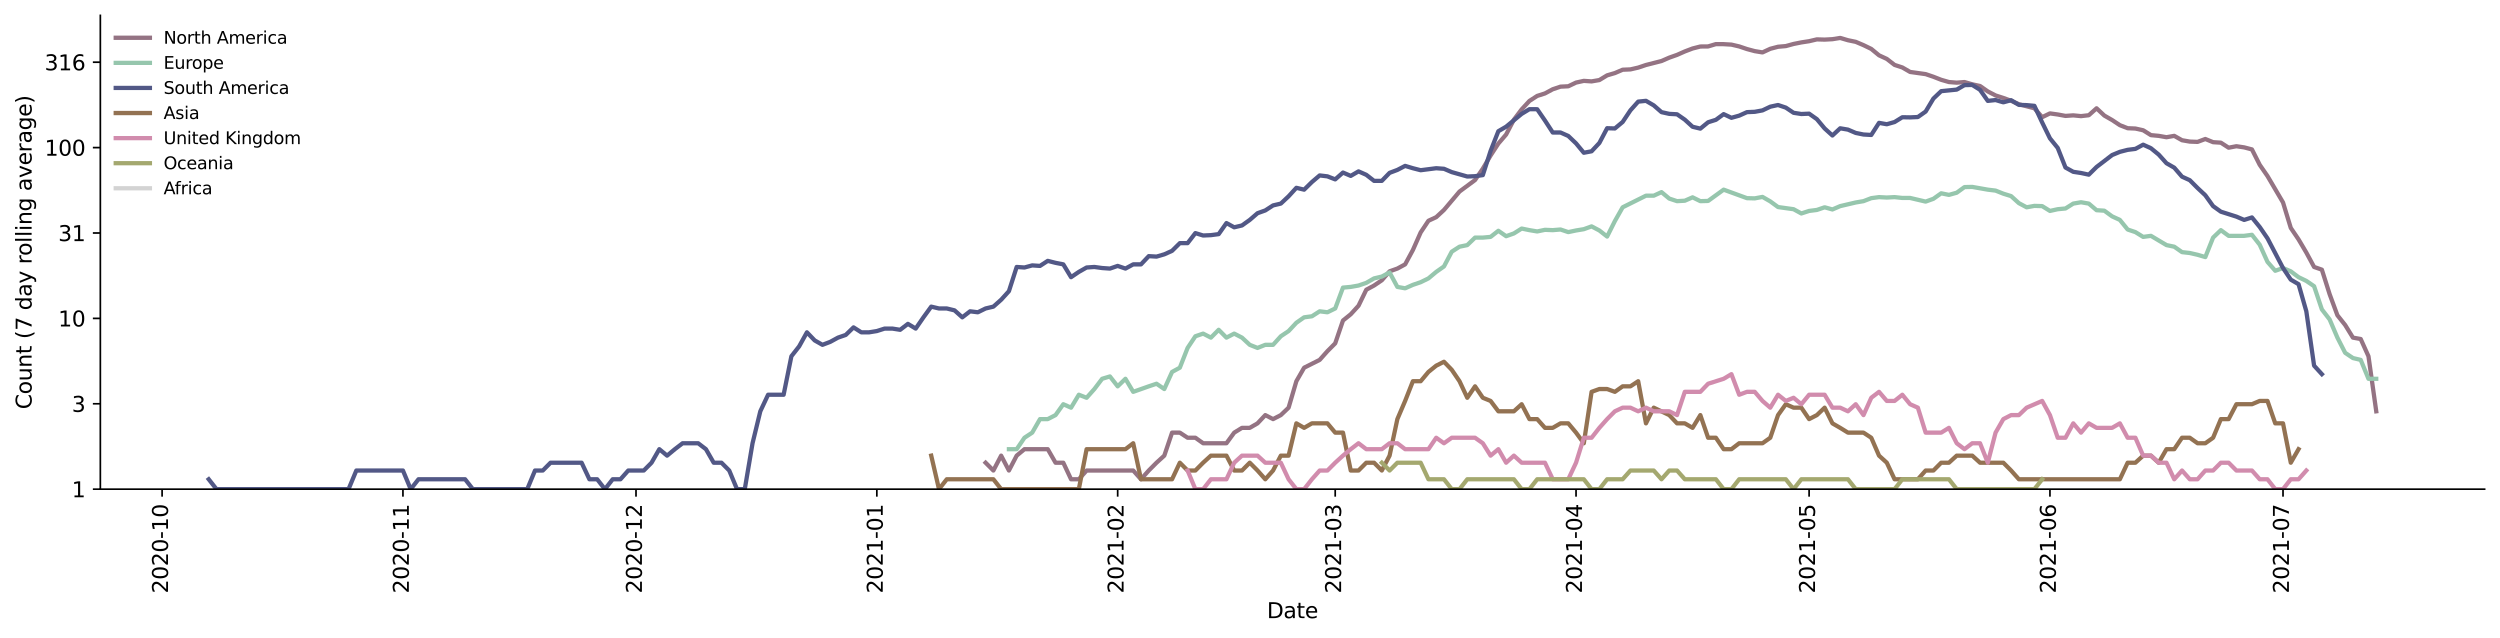 <?xml version="1.0" encoding="utf-8" standalone="no"?>
<!DOCTYPE svg PUBLIC "-//W3C//DTD SVG 1.1//EN"
  "http://www.w3.org/Graphics/SVG/1.1/DTD/svg11.dtd">
<svg height="298.621pt" version="1.1" viewBox="0 0 1170.166 298.621" width="1170.166pt" xmlns="http://www.w3.org/2000/svg" xmlns:xlink="http://www.w3.org/1999/xlink">
 <defs>
  <style type="text/css">*{stroke-linecap:butt;stroke-linejoin:round;}</style>
 </defs>
 <g id="figure_1">
  <g id="patch_1">
   <path d="M 0 298.621 
L 1170.166 298.621 
L 1170.166 0 
L 0 0 
z
" style="fill:#ffffff;"/>
  </g>
  <g id="axes_1">
   <g id="patch_2">
    <path d="M 46.966 228.96 
L 1162.966 228.96 
L 1162.966 7.2 
L 46.966 7.2 
z
" style="fill:#ffffff;"/>
   </g>
   <g id="matplotlib.axis_1">
    <g id="xtick_1">
     <g id="line2d_1">
      <defs>
       <path d="M 0 0 
L 0 3.5 
" id="m7730c23e6e" style="stroke:#000000;stroke-width:0.8;"/>
      </defs>
      <g>
       <use style="stroke:#000000;stroke-width:0.8;" x="75.875" xlink:href="#m7730c23e6e" y="228.96"/>
      </g>
     </g>
     <g id="text_1">
      <!-- 2020-10 -->
      <g transform="translate(78.634 277.743)rotate(-90)scale(0.1 -0.1)">
       <defs>
        <path d="M 1228 531 
L 3431 531 
L 3431 0 
L 469 0 
L 469 531 
Q 828 903 1448 1529 
Q 2069 2156 2228 2338 
Q 2531 2678 2651 2914 
Q 2772 3150 2772 3378 
Q 2772 3750 2511 3984 
Q 2250 4219 1831 4219 
Q 1534 4219 1204 4116 
Q 875 4013 500 3803 
L 500 4441 
Q 881 4594 1212 4672 
Q 1544 4750 1819 4750 
Q 2544 4750 2975 4387 
Q 3406 4025 3406 3419 
Q 3406 3131 3298 2873 
Q 3191 2616 2906 2266 
Q 2828 2175 2409 1742 
Q 1991 1309 1228 531 
z
" id="DejaVuSans-32" transform="scale(0.016)"/>
        <path d="M 2034 4250 
Q 1547 4250 1301 3770 
Q 1056 3291 1056 2328 
Q 1056 1369 1301 889 
Q 1547 409 2034 409 
Q 2525 409 2770 889 
Q 3016 1369 3016 2328 
Q 3016 3291 2770 3770 
Q 2525 4250 2034 4250 
z
M 2034 4750 
Q 2819 4750 3233 4129 
Q 3647 3509 3647 2328 
Q 3647 1150 3233 529 
Q 2819 -91 2034 -91 
Q 1250 -91 836 529 
Q 422 1150 422 2328 
Q 422 3509 836 4129 
Q 1250 4750 2034 4750 
z
" id="DejaVuSans-30" transform="scale(0.016)"/>
        <path d="M 313 2009 
L 1997 2009 
L 1997 1497 
L 313 1497 
L 313 2009 
z
" id="DejaVuSans-2d" transform="scale(0.016)"/>
        <path d="M 794 531 
L 1825 531 
L 1825 4091 
L 703 3866 
L 703 4441 
L 1819 4666 
L 2450 4666 
L 2450 531 
L 3481 531 
L 3481 0 
L 794 0 
L 794 531 
z
" id="DejaVuSans-31" transform="scale(0.016)"/>
       </defs>
       <use xlink:href="#DejaVuSans-32"/>
       <use x="63.623" xlink:href="#DejaVuSans-30"/>
       <use x="127.246" xlink:href="#DejaVuSans-32"/>
       <use x="190.869" xlink:href="#DejaVuSans-30"/>
       <use x="254.492" xlink:href="#DejaVuSans-2d"/>
       <use x="290.576" xlink:href="#DejaVuSans-31"/>
       <use x="354.199" xlink:href="#DejaVuSans-30"/>
      </g>
     </g>
    </g>
    <g id="xtick_2">
     <g id="line2d_2">
      <g>
       <use style="stroke:#000000;stroke-width:0.8;" x="188.602" xlink:href="#m7730c23e6e" y="228.96"/>
      </g>
     </g>
     <g id="text_2">
      <!-- 2020-11 -->
      <g transform="translate(191.361 277.743)rotate(-90)scale(0.1 -0.1)">
       <use xlink:href="#DejaVuSans-32"/>
       <use x="63.623" xlink:href="#DejaVuSans-30"/>
       <use x="127.246" xlink:href="#DejaVuSans-32"/>
       <use x="190.869" xlink:href="#DejaVuSans-30"/>
       <use x="254.492" xlink:href="#DejaVuSans-2d"/>
       <use x="290.576" xlink:href="#DejaVuSans-31"/>
       <use x="354.199" xlink:href="#DejaVuSans-31"/>
      </g>
     </g>
    </g>
    <g id="xtick_3">
     <g id="line2d_3">
      <g>
       <use style="stroke:#000000;stroke-width:0.8;" x="297.693" xlink:href="#m7730c23e6e" y="228.96"/>
      </g>
     </g>
     <g id="text_3">
      <!-- 2020-12 -->
      <g transform="translate(300.452 277.743)rotate(-90)scale(0.1 -0.1)">
       <use xlink:href="#DejaVuSans-32"/>
       <use x="63.623" xlink:href="#DejaVuSans-30"/>
       <use x="127.246" xlink:href="#DejaVuSans-32"/>
       <use x="190.869" xlink:href="#DejaVuSans-30"/>
       <use x="254.492" xlink:href="#DejaVuSans-2d"/>
       <use x="290.576" xlink:href="#DejaVuSans-31"/>
       <use x="354.199" xlink:href="#DejaVuSans-32"/>
      </g>
     </g>
    </g>
    <g id="xtick_4">
     <g id="line2d_4">
      <g>
       <use style="stroke:#000000;stroke-width:0.8;" x="410.42" xlink:href="#m7730c23e6e" y="228.96"/>
      </g>
     </g>
     <g id="text_4">
      <!-- 2021-01 -->
      <g transform="translate(413.18 277.743)rotate(-90)scale(0.1 -0.1)">
       <use xlink:href="#DejaVuSans-32"/>
       <use x="63.623" xlink:href="#DejaVuSans-30"/>
       <use x="127.246" xlink:href="#DejaVuSans-32"/>
       <use x="190.869" xlink:href="#DejaVuSans-31"/>
       <use x="254.492" xlink:href="#DejaVuSans-2d"/>
       <use x="290.576" xlink:href="#DejaVuSans-30"/>
       <use x="354.199" xlink:href="#DejaVuSans-31"/>
      </g>
     </g>
    </g>
    <g id="xtick_5">
     <g id="line2d_5">
      <g>
       <use style="stroke:#000000;stroke-width:0.8;" x="523.147" xlink:href="#m7730c23e6e" y="228.96"/>
      </g>
     </g>
     <g id="text_5">
      <!-- 2021-02 -->
      <g transform="translate(525.907 277.743)rotate(-90)scale(0.1 -0.1)">
       <use xlink:href="#DejaVuSans-32"/>
       <use x="63.623" xlink:href="#DejaVuSans-30"/>
       <use x="127.246" xlink:href="#DejaVuSans-32"/>
       <use x="190.869" xlink:href="#DejaVuSans-31"/>
       <use x="254.492" xlink:href="#DejaVuSans-2d"/>
       <use x="290.576" xlink:href="#DejaVuSans-30"/>
       <use x="354.199" xlink:href="#DejaVuSans-32"/>
      </g>
     </g>
    </g>
    <g id="xtick_6">
     <g id="line2d_6">
      <g>
       <use style="stroke:#000000;stroke-width:0.8;" x="624.966" xlink:href="#m7730c23e6e" y="228.96"/>
      </g>
     </g>
     <g id="text_6">
      <!-- 2021-03 -->
      <g transform="translate(627.725 277.743)rotate(-90)scale(0.1 -0.1)">
       <defs>
        <path d="M 2597 2516 
Q 3050 2419 3304 2112 
Q 3559 1806 3559 1356 
Q 3559 666 3084 287 
Q 2609 -91 1734 -91 
Q 1441 -91 1130 -33 
Q 819 25 488 141 
L 488 750 
Q 750 597 1062 519 
Q 1375 441 1716 441 
Q 2309 441 2620 675 
Q 2931 909 2931 1356 
Q 2931 1769 2642 2001 
Q 2353 2234 1838 2234 
L 1294 2234 
L 1294 2753 
L 1863 2753 
Q 2328 2753 2575 2939 
Q 2822 3125 2822 3475 
Q 2822 3834 2567 4026 
Q 2313 4219 1838 4219 
Q 1578 4219 1281 4162 
Q 984 4106 628 3988 
L 628 4550 
Q 988 4650 1302 4700 
Q 1616 4750 1894 4750 
Q 2613 4750 3031 4423 
Q 3450 4097 3450 3541 
Q 3450 3153 3228 2886 
Q 3006 2619 2597 2516 
z
" id="DejaVuSans-33" transform="scale(0.016)"/>
       </defs>
       <use xlink:href="#DejaVuSans-32"/>
       <use x="63.623" xlink:href="#DejaVuSans-30"/>
       <use x="127.246" xlink:href="#DejaVuSans-32"/>
       <use x="190.869" xlink:href="#DejaVuSans-31"/>
       <use x="254.492" xlink:href="#DejaVuSans-2d"/>
       <use x="290.576" xlink:href="#DejaVuSans-30"/>
       <use x="354.199" xlink:href="#DejaVuSans-33"/>
      </g>
     </g>
    </g>
    <g id="xtick_7">
     <g id="line2d_7">
      <g>
       <use style="stroke:#000000;stroke-width:0.8;" x="737.693" xlink:href="#m7730c23e6e" y="228.96"/>
      </g>
     </g>
     <g id="text_7">
      <!-- 2021-04 -->
      <g transform="translate(740.452 277.743)rotate(-90)scale(0.1 -0.1)">
       <defs>
        <path d="M 2419 4116 
L 825 1625 
L 2419 1625 
L 2419 4116 
z
M 2253 4666 
L 3047 4666 
L 3047 1625 
L 3713 1625 
L 3713 1100 
L 3047 1100 
L 3047 0 
L 2419 0 
L 2419 1100 
L 313 1100 
L 313 1709 
L 2253 4666 
z
" id="DejaVuSans-34" transform="scale(0.016)"/>
       </defs>
       <use xlink:href="#DejaVuSans-32"/>
       <use x="63.623" xlink:href="#DejaVuSans-30"/>
       <use x="127.246" xlink:href="#DejaVuSans-32"/>
       <use x="190.869" xlink:href="#DejaVuSans-31"/>
       <use x="254.492" xlink:href="#DejaVuSans-2d"/>
       <use x="290.576" xlink:href="#DejaVuSans-30"/>
       <use x="354.199" xlink:href="#DejaVuSans-34"/>
      </g>
     </g>
    </g>
    <g id="xtick_8">
     <g id="line2d_8">
      <g>
       <use style="stroke:#000000;stroke-width:0.8;" x="846.784" xlink:href="#m7730c23e6e" y="228.96"/>
      </g>
     </g>
     <g id="text_8">
      <!-- 2021-05 -->
      <g transform="translate(849.543 277.743)rotate(-90)scale(0.1 -0.1)">
       <defs>
        <path d="M 691 4666 
L 3169 4666 
L 3169 4134 
L 1269 4134 
L 1269 2991 
Q 1406 3038 1543 3061 
Q 1681 3084 1819 3084 
Q 2600 3084 3056 2656 
Q 3513 2228 3513 1497 
Q 3513 744 3044 326 
Q 2575 -91 1722 -91 
Q 1428 -91 1123 -41 
Q 819 9 494 109 
L 494 744 
Q 775 591 1075 516 
Q 1375 441 1709 441 
Q 2250 441 2565 725 
Q 2881 1009 2881 1497 
Q 2881 1984 2565 2268 
Q 2250 2553 1709 2553 
Q 1456 2553 1204 2497 
Q 953 2441 691 2322 
L 691 4666 
z
" id="DejaVuSans-35" transform="scale(0.016)"/>
       </defs>
       <use xlink:href="#DejaVuSans-32"/>
       <use x="63.623" xlink:href="#DejaVuSans-30"/>
       <use x="127.246" xlink:href="#DejaVuSans-32"/>
       <use x="190.869" xlink:href="#DejaVuSans-31"/>
       <use x="254.492" xlink:href="#DejaVuSans-2d"/>
       <use x="290.576" xlink:href="#DejaVuSans-30"/>
       <use x="354.199" xlink:href="#DejaVuSans-35"/>
      </g>
     </g>
    </g>
    <g id="xtick_9">
     <g id="line2d_9">
      <g>
       <use style="stroke:#000000;stroke-width:0.8;" x="959.511" xlink:href="#m7730c23e6e" y="228.96"/>
      </g>
     </g>
     <g id="text_9">
      <!-- 2021-06 -->
      <g transform="translate(962.27 277.743)rotate(-90)scale(0.1 -0.1)">
       <defs>
        <path d="M 2113 2584 
Q 1688 2584 1439 2293 
Q 1191 2003 1191 1497 
Q 1191 994 1439 701 
Q 1688 409 2113 409 
Q 2538 409 2786 701 
Q 3034 994 3034 1497 
Q 3034 2003 2786 2293 
Q 2538 2584 2113 2584 
z
M 3366 4563 
L 3366 3988 
Q 3128 4100 2886 4159 
Q 2644 4219 2406 4219 
Q 1781 4219 1451 3797 
Q 1122 3375 1075 2522 
Q 1259 2794 1537 2939 
Q 1816 3084 2150 3084 
Q 2853 3084 3261 2657 
Q 3669 2231 3669 1497 
Q 3669 778 3244 343 
Q 2819 -91 2113 -91 
Q 1303 -91 875 529 
Q 447 1150 447 2328 
Q 447 3434 972 4092 
Q 1497 4750 2381 4750 
Q 2619 4750 2861 4703 
Q 3103 4656 3366 4563 
z
" id="DejaVuSans-36" transform="scale(0.016)"/>
       </defs>
       <use xlink:href="#DejaVuSans-32"/>
       <use x="63.623" xlink:href="#DejaVuSans-30"/>
       <use x="127.246" xlink:href="#DejaVuSans-32"/>
       <use x="190.869" xlink:href="#DejaVuSans-31"/>
       <use x="254.492" xlink:href="#DejaVuSans-2d"/>
       <use x="290.576" xlink:href="#DejaVuSans-30"/>
       <use x="354.199" xlink:href="#DejaVuSans-36"/>
      </g>
     </g>
    </g>
    <g id="xtick_10">
     <g id="line2d_10">
      <g>
       <use style="stroke:#000000;stroke-width:0.8;" x="1068.602" xlink:href="#m7730c23e6e" y="228.96"/>
      </g>
     </g>
     <g id="text_10">
      <!-- 2021-07 -->
      <g transform="translate(1071.361 277.743)rotate(-90)scale(0.1 -0.1)">
       <defs>
        <path d="M 525 4666 
L 3525 4666 
L 3525 4397 
L 1831 0 
L 1172 0 
L 2766 4134 
L 525 4134 
L 525 4666 
z
" id="DejaVuSans-37" transform="scale(0.016)"/>
       </defs>
       <use xlink:href="#DejaVuSans-32"/>
       <use x="63.623" xlink:href="#DejaVuSans-30"/>
       <use x="127.246" xlink:href="#DejaVuSans-32"/>
       <use x="190.869" xlink:href="#DejaVuSans-31"/>
       <use x="254.492" xlink:href="#DejaVuSans-2d"/>
       <use x="290.576" xlink:href="#DejaVuSans-30"/>
       <use x="354.199" xlink:href="#DejaVuSans-37"/>
      </g>
     </g>
    </g>
    <g id="text_11">
     <!-- Date -->
     <g transform="translate(593.015 289.341)scale(0.1 -0.1)">
      <defs>
       <path d="M 1259 4147 
L 1259 519 
L 2022 519 
Q 2988 519 3436 956 
Q 3884 1394 3884 2338 
Q 3884 3275 3436 3711 
Q 2988 4147 2022 4147 
L 1259 4147 
z
M 628 4666 
L 1925 4666 
Q 3281 4666 3915 4102 
Q 4550 3538 4550 2338 
Q 4550 1131 3912 565 
Q 3275 0 1925 0 
L 628 0 
L 628 4666 
z
" id="DejaVuSans-44" transform="scale(0.016)"/>
       <path d="M 2194 1759 
Q 1497 1759 1228 1600 
Q 959 1441 959 1056 
Q 959 750 1161 570 
Q 1363 391 1709 391 
Q 2188 391 2477 730 
Q 2766 1069 2766 1631 
L 2766 1759 
L 2194 1759 
z
M 3341 1997 
L 3341 0 
L 2766 0 
L 2766 531 
Q 2569 213 2275 61 
Q 1981 -91 1556 -91 
Q 1019 -91 701 211 
Q 384 513 384 1019 
Q 384 1609 779 1909 
Q 1175 2209 1959 2209 
L 2766 2209 
L 2766 2266 
Q 2766 2663 2505 2880 
Q 2244 3097 1772 3097 
Q 1472 3097 1187 3025 
Q 903 2953 641 2809 
L 641 3341 
Q 956 3463 1253 3523 
Q 1550 3584 1831 3584 
Q 2591 3584 2966 3190 
Q 3341 2797 3341 1997 
z
" id="DejaVuSans-61" transform="scale(0.016)"/>
       <path d="M 1172 4494 
L 1172 3500 
L 2356 3500 
L 2356 3053 
L 1172 3053 
L 1172 1153 
Q 1172 725 1289 603 
Q 1406 481 1766 481 
L 2356 481 
L 2356 0 
L 1766 0 
Q 1100 0 847 248 
Q 594 497 594 1153 
L 594 3053 
L 172 3053 
L 172 3500 
L 594 3500 
L 594 4494 
L 1172 4494 
z
" id="DejaVuSans-74" transform="scale(0.016)"/>
       <path d="M 3597 1894 
L 3597 1613 
L 953 1613 
Q 991 1019 1311 708 
Q 1631 397 2203 397 
Q 2534 397 2845 478 
Q 3156 559 3463 722 
L 3463 178 
Q 3153 47 2828 -22 
Q 2503 -91 2169 -91 
Q 1331 -91 842 396 
Q 353 884 353 1716 
Q 353 2575 817 3079 
Q 1281 3584 2069 3584 
Q 2775 3584 3186 3129 
Q 3597 2675 3597 1894 
z
M 3022 2063 
Q 3016 2534 2758 2815 
Q 2500 3097 2075 3097 
Q 1594 3097 1305 2825 
Q 1016 2553 972 2059 
L 3022 2063 
z
" id="DejaVuSans-65" transform="scale(0.016)"/>
      </defs>
      <use xlink:href="#DejaVuSans-44"/>
      <use x="77.002" xlink:href="#DejaVuSans-61"/>
      <use x="138.281" xlink:href="#DejaVuSans-74"/>
      <use x="177.49" xlink:href="#DejaVuSans-65"/>
     </g>
    </g>
   </g>
   <g id="matplotlib.axis_2">
    <g id="ytick_1">
     <g id="line2d_11">
      <defs>
       <path d="M 0 0 
L -3.5 0 
" id="m7a6fe430d0" style="stroke:#000000;stroke-width:0.8;"/>
      </defs>
      <g>
       <use style="stroke:#000000;stroke-width:0.8;" x="46.966" xlink:href="#m7a6fe430d0" y="228.96"/>
      </g>
     </g>
     <g id="text_12">
      <!-- 1 -->
      <g transform="translate(33.603 232.759)scale(0.1 -0.1)">
       <use xlink:href="#DejaVuSans-31"/>
      </g>
     </g>
    </g>
    <g id="ytick_2">
     <g id="line2d_12">
      <g>
       <use style="stroke:#000000;stroke-width:0.8;" x="46.966" xlink:href="#m7a6fe430d0" y="188.991"/>
      </g>
     </g>
     <g id="text_13">
      <!-- 3 -->
      <g transform="translate(33.603 192.79)scale(0.1 -0.1)">
       <use xlink:href="#DejaVuSans-33"/>
      </g>
     </g>
    </g>
    <g id="ytick_3">
     <g id="line2d_13">
      <g>
       <use style="stroke:#000000;stroke-width:0.8;" x="46.966" xlink:href="#m7a6fe430d0" y="149.022"/>
      </g>
     </g>
     <g id="text_14">
      <!-- 10 -->
      <g transform="translate(27.241 152.821)scale(0.1 -0.1)">
       <use xlink:href="#DejaVuSans-31"/>
       <use x="63.623" xlink:href="#DejaVuSans-30"/>
      </g>
     </g>
    </g>
    <g id="ytick_4">
     <g id="line2d_14">
      <g>
       <use style="stroke:#000000;stroke-width:0.8;" x="46.966" xlink:href="#m7a6fe430d0" y="109.053"/>
      </g>
     </g>
     <g id="text_15">
      <!-- 31 -->
      <g transform="translate(27.241 112.852)scale(0.1 -0.1)">
       <use xlink:href="#DejaVuSans-33"/>
       <use x="63.623" xlink:href="#DejaVuSans-31"/>
      </g>
     </g>
    </g>
    <g id="ytick_5">
     <g id="line2d_15">
      <g>
       <use style="stroke:#000000;stroke-width:0.8;" x="46.966" xlink:href="#m7a6fe430d0" y="69.084"/>
      </g>
     </g>
     <g id="text_16">
      <!-- 100 -->
      <g transform="translate(20.878 72.883)scale(0.1 -0.1)">
       <use xlink:href="#DejaVuSans-31"/>
       <use x="63.623" xlink:href="#DejaVuSans-30"/>
       <use x="127.246" xlink:href="#DejaVuSans-30"/>
      </g>
     </g>
    </g>
    <g id="ytick_6">
     <g id="line2d_16">
      <g>
       <use style="stroke:#000000;stroke-width:0.8;" x="46.966" xlink:href="#m7a6fe430d0" y="29.114"/>
      </g>
     </g>
     <g id="text_17">
      <!-- 316 -->
      <g transform="translate(20.878 32.914)scale(0.1 -0.1)">
       <use xlink:href="#DejaVuSans-33"/>
       <use x="63.623" xlink:href="#DejaVuSans-31"/>
       <use x="127.246" xlink:href="#DejaVuSans-36"/>
      </g>
     </g>
    </g>
    <g id="text_18">
     <!-- Count (7 day rolling average) -->
     <g transform="translate(14.798 191.548)rotate(-90)scale(0.1 -0.1)">
      <defs>
       <path d="M 4122 4306 
L 4122 3641 
Q 3803 3938 3442 4084 
Q 3081 4231 2675 4231 
Q 1875 4231 1450 3742 
Q 1025 3253 1025 2328 
Q 1025 1406 1450 917 
Q 1875 428 2675 428 
Q 3081 428 3442 575 
Q 3803 722 4122 1019 
L 4122 359 
Q 3791 134 3420 21 
Q 3050 -91 2638 -91 
Q 1578 -91 968 557 
Q 359 1206 359 2328 
Q 359 3453 968 4101 
Q 1578 4750 2638 4750 
Q 3056 4750 3426 4639 
Q 3797 4528 4122 4306 
z
" id="DejaVuSans-43" transform="scale(0.016)"/>
       <path d="M 1959 3097 
Q 1497 3097 1228 2736 
Q 959 2375 959 1747 
Q 959 1119 1226 758 
Q 1494 397 1959 397 
Q 2419 397 2687 759 
Q 2956 1122 2956 1747 
Q 2956 2369 2687 2733 
Q 2419 3097 1959 3097 
z
M 1959 3584 
Q 2709 3584 3137 3096 
Q 3566 2609 3566 1747 
Q 3566 888 3137 398 
Q 2709 -91 1959 -91 
Q 1206 -91 779 398 
Q 353 888 353 1747 
Q 353 2609 779 3096 
Q 1206 3584 1959 3584 
z
" id="DejaVuSans-6f" transform="scale(0.016)"/>
       <path d="M 544 1381 
L 544 3500 
L 1119 3500 
L 1119 1403 
Q 1119 906 1312 657 
Q 1506 409 1894 409 
Q 2359 409 2629 706 
Q 2900 1003 2900 1516 
L 2900 3500 
L 3475 3500 
L 3475 0 
L 2900 0 
L 2900 538 
Q 2691 219 2414 64 
Q 2138 -91 1772 -91 
Q 1169 -91 856 284 
Q 544 659 544 1381 
z
M 1991 3584 
L 1991 3584 
z
" id="DejaVuSans-75" transform="scale(0.016)"/>
       <path d="M 3513 2113 
L 3513 0 
L 2938 0 
L 2938 2094 
Q 2938 2591 2744 2837 
Q 2550 3084 2163 3084 
Q 1697 3084 1428 2787 
Q 1159 2491 1159 1978 
L 1159 0 
L 581 0 
L 581 3500 
L 1159 3500 
L 1159 2956 
Q 1366 3272 1645 3428 
Q 1925 3584 2291 3584 
Q 2894 3584 3203 3211 
Q 3513 2838 3513 2113 
z
" id="DejaVuSans-6e" transform="scale(0.016)"/>
       <path id="DejaVuSans-20" transform="scale(0.016)"/>
       <path d="M 1984 4856 
Q 1566 4138 1362 3434 
Q 1159 2731 1159 2009 
Q 1159 1288 1364 580 
Q 1569 -128 1984 -844 
L 1484 -844 
Q 1016 -109 783 600 
Q 550 1309 550 2009 
Q 550 2706 781 3412 
Q 1013 4119 1484 4856 
L 1984 4856 
z
" id="DejaVuSans-28" transform="scale(0.016)"/>
       <path d="M 2906 2969 
L 2906 4863 
L 3481 4863 
L 3481 0 
L 2906 0 
L 2906 525 
Q 2725 213 2448 61 
Q 2172 -91 1784 -91 
Q 1150 -91 751 415 
Q 353 922 353 1747 
Q 353 2572 751 3078 
Q 1150 3584 1784 3584 
Q 2172 3584 2448 3432 
Q 2725 3281 2906 2969 
z
M 947 1747 
Q 947 1113 1208 752 
Q 1469 391 1925 391 
Q 2381 391 2643 752 
Q 2906 1113 2906 1747 
Q 2906 2381 2643 2742 
Q 2381 3103 1925 3103 
Q 1469 3103 1208 2742 
Q 947 2381 947 1747 
z
" id="DejaVuSans-64" transform="scale(0.016)"/>
       <path d="M 2059 -325 
Q 1816 -950 1584 -1140 
Q 1353 -1331 966 -1331 
L 506 -1331 
L 506 -850 
L 844 -850 
Q 1081 -850 1212 -737 
Q 1344 -625 1503 -206 
L 1606 56 
L 191 3500 
L 800 3500 
L 1894 763 
L 2988 3500 
L 3597 3500 
L 2059 -325 
z
" id="DejaVuSans-79" transform="scale(0.016)"/>
       <path d="M 2631 2963 
Q 2534 3019 2420 3045 
Q 2306 3072 2169 3072 
Q 1681 3072 1420 2755 
Q 1159 2438 1159 1844 
L 1159 0 
L 581 0 
L 581 3500 
L 1159 3500 
L 1159 2956 
Q 1341 3275 1631 3429 
Q 1922 3584 2338 3584 
Q 2397 3584 2469 3576 
Q 2541 3569 2628 3553 
L 2631 2963 
z
" id="DejaVuSans-72" transform="scale(0.016)"/>
       <path d="M 603 4863 
L 1178 4863 
L 1178 0 
L 603 0 
L 603 4863 
z
" id="DejaVuSans-6c" transform="scale(0.016)"/>
       <path d="M 603 3500 
L 1178 3500 
L 1178 0 
L 603 0 
L 603 3500 
z
M 603 4863 
L 1178 4863 
L 1178 4134 
L 603 4134 
L 603 4863 
z
" id="DejaVuSans-69" transform="scale(0.016)"/>
       <path d="M 2906 1791 
Q 2906 2416 2648 2759 
Q 2391 3103 1925 3103 
Q 1463 3103 1205 2759 
Q 947 2416 947 1791 
Q 947 1169 1205 825 
Q 1463 481 1925 481 
Q 2391 481 2648 825 
Q 2906 1169 2906 1791 
z
M 3481 434 
Q 3481 -459 3084 -895 
Q 2688 -1331 1869 -1331 
Q 1566 -1331 1297 -1286 
Q 1028 -1241 775 -1147 
L 775 -588 
Q 1028 -725 1275 -790 
Q 1522 -856 1778 -856 
Q 2344 -856 2625 -561 
Q 2906 -266 2906 331 
L 2906 616 
Q 2728 306 2450 153 
Q 2172 0 1784 0 
Q 1141 0 747 490 
Q 353 981 353 1791 
Q 353 2603 747 3093 
Q 1141 3584 1784 3584 
Q 2172 3584 2450 3431 
Q 2728 3278 2906 2969 
L 2906 3500 
L 3481 3500 
L 3481 434 
z
" id="DejaVuSans-67" transform="scale(0.016)"/>
       <path d="M 191 3500 
L 800 3500 
L 1894 563 
L 2988 3500 
L 3597 3500 
L 2284 0 
L 1503 0 
L 191 3500 
z
" id="DejaVuSans-76" transform="scale(0.016)"/>
       <path d="M 513 4856 
L 1013 4856 
Q 1481 4119 1714 3412 
Q 1947 2706 1947 2009 
Q 1947 1309 1714 600 
Q 1481 -109 1013 -844 
L 513 -844 
Q 928 -128 1133 580 
Q 1338 1288 1338 2009 
Q 1338 2731 1133 3434 
Q 928 4138 513 4856 
z
" id="DejaVuSans-29" transform="scale(0.016)"/>
      </defs>
      <use xlink:href="#DejaVuSans-43"/>
      <use x="69.824" xlink:href="#DejaVuSans-6f"/>
      <use x="131.006" xlink:href="#DejaVuSans-75"/>
      <use x="194.385" xlink:href="#DejaVuSans-6e"/>
      <use x="257.764" xlink:href="#DejaVuSans-74"/>
      <use x="296.973" xlink:href="#DejaVuSans-20"/>
      <use x="328.76" xlink:href="#DejaVuSans-28"/>
      <use x="367.773" xlink:href="#DejaVuSans-37"/>
      <use x="431.396" xlink:href="#DejaVuSans-20"/>
      <use x="463.184" xlink:href="#DejaVuSans-64"/>
      <use x="526.66" xlink:href="#DejaVuSans-61"/>
      <use x="587.939" xlink:href="#DejaVuSans-79"/>
      <use x="647.119" xlink:href="#DejaVuSans-20"/>
      <use x="678.906" xlink:href="#DejaVuSans-72"/>
      <use x="717.77" xlink:href="#DejaVuSans-6f"/>
      <use x="778.951" xlink:href="#DejaVuSans-6c"/>
      <use x="806.734" xlink:href="#DejaVuSans-6c"/>
      <use x="834.518" xlink:href="#DejaVuSans-69"/>
      <use x="862.301" xlink:href="#DejaVuSans-6e"/>
      <use x="925.68" xlink:href="#DejaVuSans-67"/>
      <use x="989.156" xlink:href="#DejaVuSans-20"/>
      <use x="1020.943" xlink:href="#DejaVuSans-61"/>
      <use x="1082.223" xlink:href="#DejaVuSans-76"/>
      <use x="1141.402" xlink:href="#DejaVuSans-65"/>
      <use x="1202.926" xlink:href="#DejaVuSans-72"/>
      <use x="1244.039" xlink:href="#DejaVuSans-61"/>
      <use x="1305.318" xlink:href="#DejaVuSans-67"/>
      <use x="1368.795" xlink:href="#DejaVuSans-65"/>
      <use x="1430.318" xlink:href="#DejaVuSans-29"/>
     </g>
    </g>
   </g>
   <g id="line2d_17">
    <path clip-path="url(#p1c159d23f5)" d="M 461.329 216.577 
L 464.966 220.235 
L 468.602 213.269 
L 472.238 220.235 
L 475.875 213.269 
L 479.511 210.248 
L 490.42 210.248 
L 494.057 216.577 
L 497.693 216.577 
L 501.329 224.324 
L 504.966 224.324 
L 508.602 220.235 
L 530.42 220.235 
L 534.057 224.324 
L 537.693 220.235 
L 541.329 216.577 
L 544.966 213.269 
L 548.602 202.501 
L 552.238 202.501 
L 555.875 204.896 
L 559.511 204.896 
L 563.147 207.469 
L 574.057 207.469 
L 577.693 202.501 
L 581.329 200.26 
L 584.966 200.26 
L 588.602 198.156 
L 592.238 194.294 
L 595.875 196.171 
L 599.511 194.294 
L 603.147 190.82 
L 606.784 178.437 
L 610.42 172.108 
L 617.693 168.45 
L 621.329 164.361 
L 624.966 160.703 
L 628.602 150.028 
L 632.238 147.093 
L 635.875 143.108 
L 639.511 135.613 
L 643.147 133.647 
L 646.784 131.189 
L 650.42 127.001 
L 654.057 125.71 
L 657.693 123.74 
L 661.329 117.013 
L 664.966 108.796 
L 668.602 103.334 
L 672.238 101.646 
L 675.875 98.268 
L 683.147 89.659 
L 690.42 84.269 
L 694.057 78.939 
L 697.693 72.796 
L 701.329 67.201 
L 704.966 62.961 
L 708.602 56.013 
L 712.238 51.191 
L 715.875 47.247 
L 719.511 44.896 
L 723.147 43.73 
L 726.784 41.779 
L 730.42 40.558 
L 734.057 40.384 
L 737.693 38.649 
L 741.329 37.853 
L 744.966 38.096 
L 748.602 37.472 
L 752.238 35.269 
L 755.875 34.199 
L 759.511 32.637 
L 763.147 32.481 
L 766.784 31.645 
L 770.42 30.418 
L 777.693 28.564 
L 781.329 26.979 
L 784.966 25.691 
L 788.602 24.081 
L 792.238 22.698 
L 795.875 21.771 
L 799.511 21.733 
L 803.147 20.647 
L 806.784 20.672 
L 810.42 20.882 
L 814.057 21.733 
L 817.693 22.959 
L 821.329 23.932 
L 824.966 24.531 
L 828.602 22.841 
L 832.238 21.886 
L 835.875 21.569 
L 839.511 20.574 
L 843.147 19.846 
L 846.784 19.286 
L 850.42 18.434 
L 854.057 18.538 
L 857.693 18.342 
L 861.329 17.76 
L 864.966 18.828 
L 868.602 19.582 
L 872.238 21.13 
L 875.875 22.894 
L 879.511 25.891 
L 883.147 27.574 
L 886.784 30.386 
L 890.42 31.577 
L 894.057 33.677 
L 901.329 34.693 
L 904.966 35.93 
L 908.602 37.352 
L 912.238 38.402 
L 915.875 38.69 
L 919.511 38.402 
L 923.147 39.463 
L 926.784 40.254 
L 930.42 42.787 
L 934.057 44.674 
L 937.693 45.848 
L 941.329 47.168 
L 944.966 48.788 
L 952.238 50.691 
L 955.875 54.842 
L 959.511 53.078 
L 963.147 53.582 
L 966.784 54.255 
L 970.42 53.997 
L 974.057 54.352 
L 977.693 53.933 
L 981.329 50.691 
L 984.966 54.093 
L 988.602 56.184 
L 992.238 58.592 
L 995.875 60.013 
L 999.511 60.166 
L 1003.147 60.981 
L 1006.784 63.253 
L 1010.42 63.591 
L 1014.057 64.231 
L 1017.693 63.591 
L 1021.329 65.64 
L 1024.966 66.274 
L 1028.602 66.412 
L 1032.238 65.061 
L 1035.875 66.55 
L 1039.511 66.781 
L 1043.147 69.133 
L 1046.784 68.445 
L 1050.42 68.985 
L 1054.057 69.937 
L 1057.693 77.142 
L 1061.329 82.4 
L 1068.602 94.772 
L 1072.238 106.682 
L 1075.875 112.059 
L 1079.511 118.218 
L 1083.147 124.958 
L 1086.784 126.221 
L 1090.42 137.697 
L 1094.057 147.565 
L 1097.693 152.133 
L 1101.329 158.031 
L 1104.966 158.68 
L 1108.602 166.756 
L 1112.238 192.514 
L 1112.238 192.514 
" style="fill:none;stroke:#947383;stroke-linecap:square;stroke-width:2;"/>
   </g>
   <g id="line2d_18">
    <path clip-path="url(#p1c159d23f5)" d="M 472.238 210.248 
L 475.875 210.248 
L 479.511 204.896 
L 483.147 202.501 
L 486.784 196.171 
L 490.42 196.171 
L 494.057 194.294 
L 497.693 189.205 
L 501.329 190.82 
L 504.966 184.767 
L 508.602 186.184 
L 512.238 182.095 
L 515.875 177.299 
L 519.511 176.197 
L 523.147 180.832 
L 526.784 177.299 
L 530.42 183.405 
L 537.693 180.832 
L 541.329 179.614 
L 544.966 182.095 
L 548.602 174.092 
L 552.238 172.108 
L 555.875 162.851 
L 559.511 157.394 
L 563.147 156.154 
L 566.784 158.031 
L 570.42 154.373 
L 574.057 158.031 
L 577.693 156.154 
L 581.329 158.031 
L 584.966 161.404 
L 588.602 162.851 
L 592.238 161.404 
L 595.875 161.404 
L 599.511 157.394 
L 603.147 154.957 
L 606.784 151.065 
L 610.42 148.529 
L 614.057 148.044 
L 617.693 145.713 
L 621.329 146.167 
L 624.966 144.386 
L 628.602 134.616 
L 632.238 134.29 
L 635.875 133.647 
L 639.511 132.396 
L 643.147 130.31 
L 646.784 129.452 
L 650.42 127.531 
L 654.057 134.29 
L 657.693 134.945 
L 661.329 133.33 
L 664.966 132.09 
L 668.602 130.31 
L 672.238 127.265 
L 675.875 124.711 
L 679.511 117.811 
L 683.147 115.47 
L 686.784 114.724 
L 690.42 111.214 
L 694.057 111.214 
L 697.693 110.882 
L 701.329 108.027 
L 704.966 110.552 
L 708.602 109.267 
L 712.238 106.977 
L 715.875 107.723 
L 719.511 108.332 
L 723.147 107.573 
L 726.784 107.723 
L 730.42 107.423 
L 734.057 108.641 
L 737.693 107.875 
L 741.329 107.273 
L 744.966 105.958 
L 748.602 107.875 
L 752.238 110.717 
L 755.875 103.467 
L 759.511 97.026 
L 770.42 91.596 
L 774.057 91.596 
L 777.693 89.929 
L 781.329 92.95 
L 784.966 94.154 
L 788.602 93.95 
L 792.238 92.363 
L 795.875 94.154 
L 799.511 94.052 
L 806.784 88.773 
L 817.693 92.753 
L 821.329 92.851 
L 824.966 92.169 
L 828.602 94.256 
L 832.238 96.916 
L 839.511 97.925 
L 843.147 99.916 
L 846.784 98.731 
L 850.42 98.268 
L 854.057 97.026 
L 857.693 98.039 
L 861.329 96.476 
L 868.602 94.772 
L 872.238 94.154 
L 875.875 92.753 
L 879.511 92.266 
L 883.147 92.46 
L 886.784 92.266 
L 890.42 92.655 
L 894.057 92.655 
L 901.329 94.359 
L 904.966 93.048 
L 908.602 90.476 
L 912.238 91.218 
L 915.875 90.201 
L 919.511 87.57 
L 923.147 87.485 
L 930.42 88.773 
L 934.057 89.213 
L 937.693 90.66 
L 941.329 91.786 
L 944.966 95.085 
L 948.602 97.026 
L 952.238 96.367 
L 955.875 96.476 
L 959.511 98.731 
L 963.147 97.925 
L 966.784 97.585 
L 970.42 95.295 
L 974.057 94.668 
L 977.693 95.295 
L 981.329 98.383 
L 984.966 98.615 
L 988.602 101.268 
L 992.238 102.937 
L 995.875 107.423 
L 999.511 108.641 
L 1003.147 110.882 
L 1006.784 110.389 
L 1014.057 114.724 
L 1017.693 115.47 
L 1021.329 118.014 
L 1024.966 118.422 
L 1028.602 119.254 
L 1032.238 120.322 
L 1035.875 111.214 
L 1039.511 107.723 
L 1043.147 110.389 
L 1050.42 110.389 
L 1054.057 109.904 
L 1057.693 114.539 
L 1061.329 122.563 
L 1064.966 126.739 
L 1068.602 125.458 
L 1072.238 127.001 
L 1075.875 129.736 
L 1079.511 131.487 
L 1083.147 133.967 
L 1086.784 144.823 
L 1090.42 149.521 
L 1094.057 158.031 
L 1097.693 165.141 
L 1101.329 167.593 
L 1104.966 168.45 
L 1108.602 177.299 
L 1112.238 177.299 
L 1112.238 177.299 
" style="fill:none;stroke:#96c6ad;stroke-linecap:square;stroke-width:2;"/>
   </g>
   <g id="line2d_19">
    <path clip-path="url(#p1c159d23f5)" d="M 97.693 224.324 
L 101.329 228.96 
L 163.147 228.96 
L 166.784 220.235 
L 188.602 220.235 
L 192.238 228.96 
L 195.875 224.324 
L 217.693 224.324 
L 221.329 228.96 
L 246.784 228.96 
L 250.42 220.235 
L 254.057 220.235 
L 257.693 216.577 
L 272.238 216.577 
L 275.875 224.324 
L 279.511 224.324 
L 283.147 228.96 
L 286.784 224.324 
L 290.42 224.324 
L 294.057 220.235 
L 301.329 220.235 
L 304.966 216.577 
L 308.602 210.248 
L 312.238 213.269 
L 315.875 210.248 
L 319.511 207.469 
L 326.784 207.469 
L 330.42 210.248 
L 334.057 216.577 
L 337.693 216.577 
L 341.329 220.235 
L 344.966 228.96 
L 348.602 228.96 
L 352.238 207.469 
L 355.875 192.514 
L 359.511 184.767 
L 366.784 184.767 
L 370.42 166.756 
L 374.057 162.12 
L 377.693 155.55 
L 381.329 159.341 
L 384.966 161.404 
L 388.602 160.016 
L 392.238 158.031 
L 395.875 156.769 
L 399.511 153.235 
L 403.147 155.55 
L 406.784 155.55 
L 410.42 154.957 
L 414.057 153.8 
L 417.693 153.8 
L 421.329 154.373 
L 424.966 151.595 
L 428.602 153.8 
L 432.238 148.529 
L 435.875 143.529 
L 439.511 144.386 
L 443.147 144.386 
L 446.784 145.265 
L 450.42 148.529 
L 454.057 145.713 
L 457.693 146.167 
L 461.329 144.386 
L 464.966 143.529 
L 468.602 140.297 
L 472.238 136.294 
L 475.875 124.958 
L 479.511 125.207 
L 483.147 124.222 
L 486.784 124.466 
L 490.42 122.103 
L 494.057 123.029 
L 497.693 123.74 
L 501.329 129.736 
L 504.966 127.265 
L 508.602 125.207 
L 512.238 124.958 
L 515.875 125.458 
L 519.511 125.71 
L 523.147 124.466 
L 526.784 125.71 
L 530.42 123.74 
L 534.057 123.74 
L 537.693 119.891 
L 541.329 120.106 
L 544.966 119.044 
L 548.602 117.41 
L 552.238 113.812 
L 555.875 113.812 
L 559.511 109.109 
L 563.147 110.227 
L 566.784 110.065 
L 570.42 109.584 
L 574.057 104.414 
L 577.693 106.391 
L 581.329 105.53 
L 584.966 102.937 
L 588.602 99.796 
L 592.238 98.499 
L 595.875 96.15 
L 599.511 95.295 
L 603.147 91.881 
L 606.784 87.909 
L 610.42 88.773 
L 614.057 85.203 
L 617.693 82.11 
L 621.329 82.546 
L 624.966 83.963 
L 628.602 80.765 
L 632.238 82.327 
L 635.875 80.214 
L 639.511 81.822 
L 643.147 84.655 
L 646.784 84.655 
L 650.42 80.904 
L 654.057 79.537 
L 657.693 77.646 
L 661.329 78.742 
L 664.966 79.671 
L 672.238 78.742 
L 675.875 79.005 
L 679.511 80.557 
L 686.784 82.619 
L 690.42 82.472 
L 694.057 81.966 
L 697.693 70.656 
L 701.329 61.416 
L 704.966 59.295 
L 712.238 53.298 
L 715.875 51.102 
L 719.511 51.132 
L 723.147 56.424 
L 726.784 62.018 
L 730.42 62.018 
L 734.057 63.633 
L 737.693 67.107 
L 741.329 71.496 
L 744.966 70.812 
L 748.602 66.921 
L 752.238 60.013 
L 755.875 60.128 
L 759.511 57.085 
L 763.147 51.638 
L 766.784 47.566 
L 770.42 47.194 
L 774.057 49.317 
L 777.693 52.489 
L 781.329 53.298 
L 784.966 53.487 
L 788.602 56.013 
L 792.238 59.333 
L 795.875 60.205 
L 799.511 57.226 
L 803.147 56.082 
L 806.784 53.424 
L 810.42 55.14 
L 814.057 54.126 
L 817.693 52.489 
L 821.329 52.335 
L 824.966 51.668 
L 828.602 49.94 
L 832.238 49.149 
L 835.875 50.371 
L 839.511 52.798 
L 843.147 53.361 
L 846.784 53.203 
L 850.42 55.776 
L 854.057 60.128 
L 857.693 63.422 
L 861.329 60.052 
L 864.966 60.669 
L 868.602 62.221 
L 872.238 62.961 
L 875.875 63.17 
L 879.511 57.509 
L 883.147 58.154 
L 886.784 57.12 
L 890.42 54.875 
L 894.057 54.941 
L 897.693 54.776 
L 901.329 52.213 
L 904.966 46.128 
L 908.602 42.671 
L 915.875 41.937 
L 919.511 39.846 
L 923.147 39.76 
L 926.784 42.051 
L 930.42 47.221 
L 934.057 46.827 
L 937.693 47.888 
L 941.329 46.905 
L 944.966 49.093 
L 948.602 49.205 
L 952.238 49.542 
L 955.875 57.332 
L 959.511 64.753 
L 963.147 69.233 
L 966.784 78.416 
L 970.42 80.419 
L 974.057 80.974 
L 977.693 81.751 
L 981.329 78.157 
L 988.602 72.576 
L 992.238 71.074 
L 995.875 70.141 
L 999.511 69.684 
L 1003.147 67.722 
L 1006.784 69.382 
L 1010.42 72.358 
L 1014.057 76.399 
L 1017.693 78.481 
L 1021.329 82.692 
L 1024.966 84.345 
L 1028.602 87.995 
L 1032.238 91.406 
L 1035.875 96.476 
L 1039.511 99.082 
L 1046.784 101.394 
L 1050.42 102.937 
L 1054.057 101.773 
L 1057.693 106.246 
L 1061.329 111.549 
L 1068.602 125.458 
L 1072.238 130.893 
L 1075.875 133.016 
L 1079.511 145.713 
L 1083.147 171.156 
L 1086.784 175.128 
L 1086.784 175.128 
" style="fill:none;stroke:#525886;stroke-linecap:square;stroke-width:2;"/>
   </g>
   <g id="line2d_20">
    <path clip-path="url(#p1c159d23f5)" d="M 435.875 213.269 
L 439.511 228.96 
L 443.147 224.324 
L 464.966 224.324 
L 468.602 228.96 
L 504.966 228.96 
L 508.602 210.248 
L 526.784 210.248 
L 530.42 207.469 
L 534.057 224.324 
L 548.602 224.324 
L 552.238 216.577 
L 555.875 220.235 
L 559.511 220.235 
L 563.147 216.577 
L 566.784 213.269 
L 574.057 213.269 
L 577.693 220.235 
L 581.329 220.235 
L 584.966 216.577 
L 588.602 220.235 
L 592.238 224.324 
L 595.875 220.235 
L 599.511 213.269 
L 603.147 213.269 
L 606.784 198.156 
L 610.42 200.26 
L 614.057 198.156 
L 621.329 198.156 
L 624.966 202.501 
L 628.602 202.501 
L 632.238 220.235 
L 635.875 220.235 
L 639.511 216.577 
L 643.147 216.577 
L 646.784 220.235 
L 650.42 213.269 
L 654.057 196.171 
L 657.693 187.662 
L 661.329 178.437 
L 664.966 178.437 
L 668.602 174.092 
L 672.238 171.156 
L 675.875 169.329 
L 679.511 173.086 
L 683.147 178.437 
L 686.784 186.184 
L 690.42 180.832 
L 694.057 186.184 
L 697.693 187.662 
L 701.329 192.514 
L 708.602 192.514 
L 712.238 189.205 
L 715.875 196.171 
L 719.511 196.171 
L 723.147 200.26 
L 726.784 200.26 
L 730.42 198.156 
L 734.057 198.156 
L 737.693 202.501 
L 741.329 207.469 
L 744.966 183.405 
L 748.602 182.095 
L 752.238 182.095 
L 755.875 183.405 
L 759.511 180.832 
L 763.147 180.832 
L 766.784 178.437 
L 770.42 198.156 
L 774.057 190.82 
L 781.329 194.294 
L 784.966 198.156 
L 788.602 198.156 
L 792.238 200.26 
L 795.875 194.294 
L 799.511 204.896 
L 803.147 204.896 
L 806.784 210.248 
L 810.42 210.248 
L 814.057 207.469 
L 824.966 207.469 
L 828.602 204.896 
L 832.238 194.294 
L 835.875 189.205 
L 839.511 190.82 
L 843.147 190.82 
L 846.784 196.171 
L 850.42 194.294 
L 854.057 190.82 
L 857.693 198.156 
L 861.329 200.26 
L 864.966 202.501 
L 872.238 202.501 
L 875.875 204.896 
L 879.511 213.269 
L 883.147 216.577 
L 886.784 224.324 
L 897.693 224.324 
L 901.329 220.235 
L 904.966 220.235 
L 908.602 216.577 
L 912.238 216.577 
L 915.875 213.269 
L 923.147 213.269 
L 926.784 216.577 
L 937.693 216.577 
L 941.329 220.235 
L 944.966 224.324 
L 992.238 224.324 
L 995.875 216.577 
L 999.511 216.577 
L 1003.147 213.269 
L 1006.784 213.269 
L 1010.42 216.577 
L 1014.057 210.248 
L 1017.693 210.248 
L 1021.329 204.896 
L 1024.966 204.896 
L 1028.602 207.469 
L 1032.238 207.469 
L 1035.875 204.896 
L 1039.511 196.171 
L 1043.147 196.171 
L 1046.784 189.205 
L 1054.057 189.205 
L 1057.693 187.662 
L 1061.329 187.662 
L 1064.966 198.156 
L 1068.602 198.156 
L 1072.238 216.577 
L 1075.875 210.248 
L 1075.875 210.248 
" style="fill:none;stroke:#937252;stroke-linecap:square;stroke-width:2;"/>
   </g>
   <g id="line2d_21">
    <path clip-path="url(#p1c159d23f5)" d="M 555.875 220.235 
L 559.511 228.96 
L 563.147 228.96 
L 566.784 224.324 
L 574.057 224.324 
L 577.693 216.577 
L 581.329 213.269 
L 588.602 213.269 
L 592.238 216.577 
L 599.511 216.577 
L 603.147 224.324 
L 606.784 228.96 
L 610.42 228.96 
L 614.057 224.324 
L 617.693 220.235 
L 621.329 220.235 
L 624.966 216.577 
L 628.602 213.269 
L 632.238 210.248 
L 635.875 207.469 
L 639.511 210.248 
L 646.784 210.248 
L 650.42 207.469 
L 654.057 207.469 
L 657.693 210.248 
L 668.602 210.248 
L 672.238 204.896 
L 675.875 207.469 
L 679.511 204.896 
L 690.42 204.896 
L 694.057 207.469 
L 697.693 213.269 
L 701.329 210.248 
L 704.966 216.577 
L 708.602 213.269 
L 712.238 216.577 
L 723.147 216.577 
L 726.784 224.324 
L 734.057 224.324 
L 737.693 216.577 
L 741.329 204.896 
L 744.966 204.896 
L 748.602 200.26 
L 752.238 196.171 
L 755.875 192.514 
L 759.511 190.82 
L 763.147 190.82 
L 766.784 192.514 
L 770.42 190.82 
L 774.057 192.514 
L 781.329 192.514 
L 784.966 194.294 
L 788.602 183.405 
L 795.875 183.405 
L 799.511 179.614 
L 806.784 177.299 
L 810.42 175.128 
L 814.057 184.767 
L 817.693 183.405 
L 821.329 183.405 
L 824.966 187.662 
L 828.602 190.82 
L 832.238 184.767 
L 835.875 187.662 
L 839.511 186.184 
L 843.147 189.205 
L 846.784 184.767 
L 854.057 184.767 
L 857.693 190.82 
L 861.329 190.82 
L 864.966 192.514 
L 868.602 189.205 
L 872.238 194.294 
L 875.875 186.184 
L 879.511 183.405 
L 883.147 187.662 
L 886.784 187.662 
L 890.42 184.767 
L 894.057 189.205 
L 897.693 190.82 
L 901.329 202.501 
L 908.602 202.501 
L 912.238 200.26 
L 915.875 207.469 
L 919.511 210.248 
L 923.147 207.469 
L 926.784 207.469 
L 930.42 216.577 
L 934.057 202.501 
L 937.693 196.171 
L 941.329 194.294 
L 944.966 194.294 
L 948.602 190.82 
L 955.875 187.662 
L 959.511 194.294 
L 963.147 204.896 
L 966.784 204.896 
L 970.42 198.156 
L 974.057 202.501 
L 977.693 198.156 
L 981.329 200.26 
L 988.602 200.26 
L 992.238 198.156 
L 995.875 204.896 
L 999.511 204.896 
L 1003.147 213.269 
L 1006.784 213.269 
L 1010.42 216.577 
L 1014.057 216.577 
L 1017.693 224.324 
L 1021.329 220.235 
L 1024.966 224.324 
L 1028.602 224.324 
L 1032.238 220.235 
L 1035.875 220.235 
L 1039.511 216.577 
L 1043.147 216.577 
L 1046.784 220.235 
L 1054.057 220.235 
L 1057.693 224.324 
L 1061.329 224.324 
L 1064.966 228.96 
L 1068.602 228.96 
L 1072.238 224.324 
L 1075.875 224.324 
L 1079.511 220.235 
L 1079.511 220.235 
" style="fill:none;stroke:#d18cad;stroke-linecap:square;stroke-width:2;"/>
   </g>
   <g id="line2d_22">
    <path clip-path="url(#p1c159d23f5)" d="M 646.784 216.577 
L 650.42 220.235 
L 654.057 216.577 
L 657.693 216.577 
L 661.329 216.577 
L 664.966 216.577 
L 668.602 224.324 
L 672.238 224.324 
L 675.875 224.324 
L 679.511 228.96 
L 683.147 228.96 
L 686.784 224.324 
L 690.42 224.324 
L 694.057 224.324 
L 697.693 224.324 
L 701.329 224.324 
L 704.966 224.324 
L 708.602 224.324 
L 712.238 228.96 
L 715.875 228.96 
L 719.511 224.324 
L 723.147 224.324 
L 726.784 224.324 
L 730.42 224.324 
L 734.057 224.324 
L 737.693 224.324 
L 741.329 224.324 
L 744.966 228.96 
L 748.602 228.96 
L 752.238 224.324 
L 755.875 224.324 
L 759.511 224.324 
L 763.147 220.235 
L 766.784 220.235 
L 770.42 220.235 
L 774.057 220.235 
L 777.693 224.324 
L 781.329 220.235 
L 784.966 220.235 
L 788.602 224.324 
L 792.238 224.324 
L 795.875 224.324 
L 799.511 224.324 
L 803.147 224.324 
L 806.784 228.96 
L 810.42 228.96 
L 814.057 224.324 
L 817.693 224.324 
L 821.329 224.324 
L 824.966 224.324 
L 828.602 224.324 
L 832.238 224.324 
L 835.875 224.324 
L 839.511 228.96 
L 843.147 224.324 
L 846.784 224.324 
L 850.42 224.324 
L 854.057 224.324 
L 857.693 224.324 
L 861.329 224.324 
L 864.966 224.324 
L 868.602 228.96 
L 872.238 228.96 
L 875.875 228.96 
L 879.511 228.96 
L 883.147 228.96 
L 886.784 228.96 
L 890.42 224.324 
L 894.057 224.324 
L 897.693 224.324 
L 901.329 224.324 
L 904.966 224.324 
L 908.602 224.324 
L 912.238 224.324 
L 915.875 228.96 
L 919.511 228.96 
L 923.147 228.96 
L 926.784 228.96 
L 930.42 228.96 
L 934.057 228.96 
L 937.693 228.96 
L 941.329 228.96 
L 944.966 228.96 
L 948.602 228.96 
L 952.238 228.96 
L 955.875 224.324 
" style="fill:none;stroke:#a4a86f;stroke-linecap:square;stroke-width:2;"/>
   </g>
   <g id="line2d_23">
    <path clip-path="url(#p1c159d23f5)" style="fill:none;stroke:#d3d3d3;stroke-linecap:square;stroke-width:2;"/>
   </g>
   <g id="patch_3">
    <path d="M 46.966 228.96 
L 46.966 7.2 
" style="fill:none;stroke:#000000;stroke-linecap:square;stroke-linejoin:miter;stroke-width:0.8;"/>
   </g>
   <g id="patch_4">
    <path d="M 46.966 228.96 
L 1162.966 228.96 
" style="fill:none;stroke:#000000;stroke-linecap:square;stroke-linejoin:miter;stroke-width:0.8;"/>
   </g>
   <g id="legend_1">
    <g id="line2d_24">
     <path d="M 54.166 17.679 
L 70.166 17.679 
" style="fill:none;stroke:#947383;stroke-linecap:square;stroke-width:2;"/>
    </g>
    <g id="line2d_25"/>
    <g id="text_19">
     <!-- North America -->
     <g transform="translate(76.566 20.479)scale(0.08 -0.08)">
      <defs>
       <path d="M 628 4666 
L 1478 4666 
L 3547 763 
L 3547 4666 
L 4159 4666 
L 4159 0 
L 3309 0 
L 1241 3903 
L 1241 0 
L 628 0 
L 628 4666 
z
" id="DejaVuSans-4e" transform="scale(0.016)"/>
       <path d="M 3513 2113 
L 3513 0 
L 2938 0 
L 2938 2094 
Q 2938 2591 2744 2837 
Q 2550 3084 2163 3084 
Q 1697 3084 1428 2787 
Q 1159 2491 1159 1978 
L 1159 0 
L 581 0 
L 581 4863 
L 1159 4863 
L 1159 2956 
Q 1366 3272 1645 3428 
Q 1925 3584 2291 3584 
Q 2894 3584 3203 3211 
Q 3513 2838 3513 2113 
z
" id="DejaVuSans-68" transform="scale(0.016)"/>
       <path d="M 2188 4044 
L 1331 1722 
L 3047 1722 
L 2188 4044 
z
M 1831 4666 
L 2547 4666 
L 4325 0 
L 3669 0 
L 3244 1197 
L 1141 1197 
L 716 0 
L 50 0 
L 1831 4666 
z
" id="DejaVuSans-41" transform="scale(0.016)"/>
       <path d="M 3328 2828 
Q 3544 3216 3844 3400 
Q 4144 3584 4550 3584 
Q 5097 3584 5394 3201 
Q 5691 2819 5691 2113 
L 5691 0 
L 5113 0 
L 5113 2094 
Q 5113 2597 4934 2840 
Q 4756 3084 4391 3084 
Q 3944 3084 3684 2787 
Q 3425 2491 3425 1978 
L 3425 0 
L 2847 0 
L 2847 2094 
Q 2847 2600 2669 2842 
Q 2491 3084 2119 3084 
Q 1678 3084 1418 2786 
Q 1159 2488 1159 1978 
L 1159 0 
L 581 0 
L 581 3500 
L 1159 3500 
L 1159 2956 
Q 1356 3278 1631 3431 
Q 1906 3584 2284 3584 
Q 2666 3584 2933 3390 
Q 3200 3197 3328 2828 
z
" id="DejaVuSans-6d" transform="scale(0.016)"/>
       <path d="M 3122 3366 
L 3122 2828 
Q 2878 2963 2633 3030 
Q 2388 3097 2138 3097 
Q 1578 3097 1268 2742 
Q 959 2388 959 1747 
Q 959 1106 1268 751 
Q 1578 397 2138 397 
Q 2388 397 2633 464 
Q 2878 531 3122 666 
L 3122 134 
Q 2881 22 2623 -34 
Q 2366 -91 2075 -91 
Q 1284 -91 818 406 
Q 353 903 353 1747 
Q 353 2603 823 3093 
Q 1294 3584 2113 3584 
Q 2378 3584 2631 3529 
Q 2884 3475 3122 3366 
z
" id="DejaVuSans-63" transform="scale(0.016)"/>
      </defs>
      <use xlink:href="#DejaVuSans-4e"/>
      <use x="74.805" xlink:href="#DejaVuSans-6f"/>
      <use x="135.986" xlink:href="#DejaVuSans-72"/>
      <use x="177.1" xlink:href="#DejaVuSans-74"/>
      <use x="216.309" xlink:href="#DejaVuSans-68"/>
      <use x="279.688" xlink:href="#DejaVuSans-20"/>
      <use x="311.475" xlink:href="#DejaVuSans-41"/>
      <use x="379.883" xlink:href="#DejaVuSans-6d"/>
      <use x="477.295" xlink:href="#DejaVuSans-65"/>
      <use x="538.818" xlink:href="#DejaVuSans-72"/>
      <use x="579.932" xlink:href="#DejaVuSans-69"/>
      <use x="607.715" xlink:href="#DejaVuSans-63"/>
      <use x="662.695" xlink:href="#DejaVuSans-61"/>
     </g>
    </g>
    <g id="line2d_26">
     <path d="M 54.166 29.421 
L 70.166 29.421 
" style="fill:none;stroke:#96c6ad;stroke-linecap:square;stroke-width:2;"/>
    </g>
    <g id="line2d_27"/>
    <g id="text_20">
     <!-- Europe -->
     <g transform="translate(76.566 32.221)scale(0.08 -0.08)">
      <defs>
       <path d="M 628 4666 
L 3578 4666 
L 3578 4134 
L 1259 4134 
L 1259 2753 
L 3481 2753 
L 3481 2222 
L 1259 2222 
L 1259 531 
L 3634 531 
L 3634 0 
L 628 0 
L 628 4666 
z
" id="DejaVuSans-45" transform="scale(0.016)"/>
       <path d="M 1159 525 
L 1159 -1331 
L 581 -1331 
L 581 3500 
L 1159 3500 
L 1159 2969 
Q 1341 3281 1617 3432 
Q 1894 3584 2278 3584 
Q 2916 3584 3314 3078 
Q 3713 2572 3713 1747 
Q 3713 922 3314 415 
Q 2916 -91 2278 -91 
Q 1894 -91 1617 61 
Q 1341 213 1159 525 
z
M 3116 1747 
Q 3116 2381 2855 2742 
Q 2594 3103 2138 3103 
Q 1681 3103 1420 2742 
Q 1159 2381 1159 1747 
Q 1159 1113 1420 752 
Q 1681 391 2138 391 
Q 2594 391 2855 752 
Q 3116 1113 3116 1747 
z
" id="DejaVuSans-70" transform="scale(0.016)"/>
      </defs>
      <use xlink:href="#DejaVuSans-45"/>
      <use x="63.184" xlink:href="#DejaVuSans-75"/>
      <use x="126.562" xlink:href="#DejaVuSans-72"/>
      <use x="165.426" xlink:href="#DejaVuSans-6f"/>
      <use x="226.607" xlink:href="#DejaVuSans-70"/>
      <use x="290.084" xlink:href="#DejaVuSans-65"/>
     </g>
    </g>
    <g id="line2d_28">
     <path d="M 54.166 41.164 
L 70.166 41.164 
" style="fill:none;stroke:#525886;stroke-linecap:square;stroke-width:2;"/>
    </g>
    <g id="line2d_29"/>
    <g id="text_21">
     <!-- South America -->
     <g transform="translate(76.566 43.964)scale(0.08 -0.08)">
      <defs>
       <path d="M 3425 4513 
L 3425 3897 
Q 3066 4069 2747 4153 
Q 2428 4238 2131 4238 
Q 1616 4238 1336 4038 
Q 1056 3838 1056 3469 
Q 1056 3159 1242 3001 
Q 1428 2844 1947 2747 
L 2328 2669 
Q 3034 2534 3370 2195 
Q 3706 1856 3706 1288 
Q 3706 609 3251 259 
Q 2797 -91 1919 -91 
Q 1588 -91 1214 -16 
Q 841 59 441 206 
L 441 856 
Q 825 641 1194 531 
Q 1563 422 1919 422 
Q 2459 422 2753 634 
Q 3047 847 3047 1241 
Q 3047 1584 2836 1778 
Q 2625 1972 2144 2069 
L 1759 2144 
Q 1053 2284 737 2584 
Q 422 2884 422 3419 
Q 422 4038 858 4394 
Q 1294 4750 2059 4750 
Q 2388 4750 2728 4690 
Q 3069 4631 3425 4513 
z
" id="DejaVuSans-53" transform="scale(0.016)"/>
      </defs>
      <use xlink:href="#DejaVuSans-53"/>
      <use x="63.477" xlink:href="#DejaVuSans-6f"/>
      <use x="124.658" xlink:href="#DejaVuSans-75"/>
      <use x="188.037" xlink:href="#DejaVuSans-74"/>
      <use x="227.246" xlink:href="#DejaVuSans-68"/>
      <use x="290.625" xlink:href="#DejaVuSans-20"/>
      <use x="322.412" xlink:href="#DejaVuSans-41"/>
      <use x="390.82" xlink:href="#DejaVuSans-6d"/>
      <use x="488.232" xlink:href="#DejaVuSans-65"/>
      <use x="549.756" xlink:href="#DejaVuSans-72"/>
      <use x="590.869" xlink:href="#DejaVuSans-69"/>
      <use x="618.652" xlink:href="#DejaVuSans-63"/>
      <use x="673.633" xlink:href="#DejaVuSans-61"/>
     </g>
    </g>
    <g id="line2d_30">
     <path d="M 54.166 52.906 
L 70.166 52.906 
" style="fill:none;stroke:#937252;stroke-linecap:square;stroke-width:2;"/>
    </g>
    <g id="line2d_31"/>
    <g id="text_22">
     <!-- Asia -->
     <g transform="translate(76.566 55.706)scale(0.08 -0.08)">
      <defs>
       <path d="M 2834 3397 
L 2834 2853 
Q 2591 2978 2328 3040 
Q 2066 3103 1784 3103 
Q 1356 3103 1142 2972 
Q 928 2841 928 2578 
Q 928 2378 1081 2264 
Q 1234 2150 1697 2047 
L 1894 2003 
Q 2506 1872 2764 1633 
Q 3022 1394 3022 966 
Q 3022 478 2636 193 
Q 2250 -91 1575 -91 
Q 1294 -91 989 -36 
Q 684 19 347 128 
L 347 722 
Q 666 556 975 473 
Q 1284 391 1588 391 
Q 1994 391 2212 530 
Q 2431 669 2431 922 
Q 2431 1156 2273 1281 
Q 2116 1406 1581 1522 
L 1381 1569 
Q 847 1681 609 1914 
Q 372 2147 372 2553 
Q 372 3047 722 3315 
Q 1072 3584 1716 3584 
Q 2034 3584 2315 3537 
Q 2597 3491 2834 3397 
z
" id="DejaVuSans-73" transform="scale(0.016)"/>
      </defs>
      <use xlink:href="#DejaVuSans-41"/>
      <use x="68.408" xlink:href="#DejaVuSans-73"/>
      <use x="120.508" xlink:href="#DejaVuSans-69"/>
      <use x="148.291" xlink:href="#DejaVuSans-61"/>
     </g>
    </g>
    <g id="line2d_32">
     <path d="M 54.166 64.649 
L 70.166 64.649 
" style="fill:none;stroke:#d18cad;stroke-linecap:square;stroke-width:2;"/>
    </g>
    <g id="line2d_33"/>
    <g id="text_23">
     <!-- United Kingdom -->
     <g transform="translate(76.566 67.449)scale(0.08 -0.08)">
      <defs>
       <path d="M 556 4666 
L 1191 4666 
L 1191 1831 
Q 1191 1081 1462 751 
Q 1734 422 2344 422 
Q 2950 422 3222 751 
Q 3494 1081 3494 1831 
L 3494 4666 
L 4128 4666 
L 4128 1753 
Q 4128 841 3676 375 
Q 3225 -91 2344 -91 
Q 1459 -91 1007 375 
Q 556 841 556 1753 
L 556 4666 
z
" id="DejaVuSans-55" transform="scale(0.016)"/>
       <path d="M 628 4666 
L 1259 4666 
L 1259 2694 
L 3353 4666 
L 4166 4666 
L 1850 2491 
L 4331 0 
L 3500 0 
L 1259 2247 
L 1259 0 
L 628 0 
L 628 4666 
z
" id="DejaVuSans-4b" transform="scale(0.016)"/>
      </defs>
      <use xlink:href="#DejaVuSans-55"/>
      <use x="73.193" xlink:href="#DejaVuSans-6e"/>
      <use x="136.572" xlink:href="#DejaVuSans-69"/>
      <use x="164.355" xlink:href="#DejaVuSans-74"/>
      <use x="203.564" xlink:href="#DejaVuSans-65"/>
      <use x="265.088" xlink:href="#DejaVuSans-64"/>
      <use x="328.564" xlink:href="#DejaVuSans-20"/>
      <use x="360.352" xlink:href="#DejaVuSans-4b"/>
      <use x="425.928" xlink:href="#DejaVuSans-69"/>
      <use x="453.711" xlink:href="#DejaVuSans-6e"/>
      <use x="517.09" xlink:href="#DejaVuSans-67"/>
      <use x="580.566" xlink:href="#DejaVuSans-64"/>
      <use x="644.043" xlink:href="#DejaVuSans-6f"/>
      <use x="705.225" xlink:href="#DejaVuSans-6d"/>
     </g>
    </g>
    <g id="line2d_34">
     <path d="M 54.166 76.391 
L 70.166 76.391 
" style="fill:none;stroke:#a4a86f;stroke-linecap:square;stroke-width:2;"/>
    </g>
    <g id="line2d_35"/>
    <g id="text_24">
     <!-- Oceania -->
     <g transform="translate(76.566 79.191)scale(0.08 -0.08)">
      <defs>
       <path d="M 2522 4238 
Q 1834 4238 1429 3725 
Q 1025 3213 1025 2328 
Q 1025 1447 1429 934 
Q 1834 422 2522 422 
Q 3209 422 3611 934 
Q 4013 1447 4013 2328 
Q 4013 3213 3611 3725 
Q 3209 4238 2522 4238 
z
M 2522 4750 
Q 3503 4750 4090 4092 
Q 4678 3434 4678 2328 
Q 4678 1225 4090 567 
Q 3503 -91 2522 -91 
Q 1538 -91 948 565 
Q 359 1222 359 2328 
Q 359 3434 948 4092 
Q 1538 4750 2522 4750 
z
" id="DejaVuSans-4f" transform="scale(0.016)"/>
      </defs>
      <use xlink:href="#DejaVuSans-4f"/>
      <use x="78.711" xlink:href="#DejaVuSans-63"/>
      <use x="133.691" xlink:href="#DejaVuSans-65"/>
      <use x="195.215" xlink:href="#DejaVuSans-61"/>
      <use x="256.494" xlink:href="#DejaVuSans-6e"/>
      <use x="319.873" xlink:href="#DejaVuSans-69"/>
      <use x="347.656" xlink:href="#DejaVuSans-61"/>
     </g>
    </g>
    <g id="line2d_36">
     <path d="M 54.166 88.134 
L 70.166 88.134 
" style="fill:none;stroke:#d3d3d3;stroke-linecap:square;stroke-width:2;"/>
    </g>
    <g id="line2d_37"/>
    <g id="text_25">
     <!-- Africa -->
     <g transform="translate(76.566 90.934)scale(0.08 -0.08)">
      <defs>
       <path d="M 2375 4863 
L 2375 4384 
L 1825 4384 
Q 1516 4384 1395 4259 
Q 1275 4134 1275 3809 
L 1275 3500 
L 2222 3500 
L 2222 3053 
L 1275 3053 
L 1275 0 
L 697 0 
L 697 3053 
L 147 3053 
L 147 3500 
L 697 3500 
L 697 3744 
Q 697 4328 969 4595 
Q 1241 4863 1831 4863 
L 2375 4863 
z
" id="DejaVuSans-66" transform="scale(0.016)"/>
      </defs>
      <use xlink:href="#DejaVuSans-41"/>
      <use x="64.783" xlink:href="#DejaVuSans-66"/>
      <use x="99.988" xlink:href="#DejaVuSans-72"/>
      <use x="141.102" xlink:href="#DejaVuSans-69"/>
      <use x="168.885" xlink:href="#DejaVuSans-63"/>
      <use x="223.865" xlink:href="#DejaVuSans-61"/>
     </g>
    </g>
   </g>
  </g>
 </g>
 <defs>
  <clipPath id="p1c159d23f5">
   <rect height="221.76" width="1116" x="46.966" y="7.2"/>
  </clipPath>
 </defs>
</svg>
